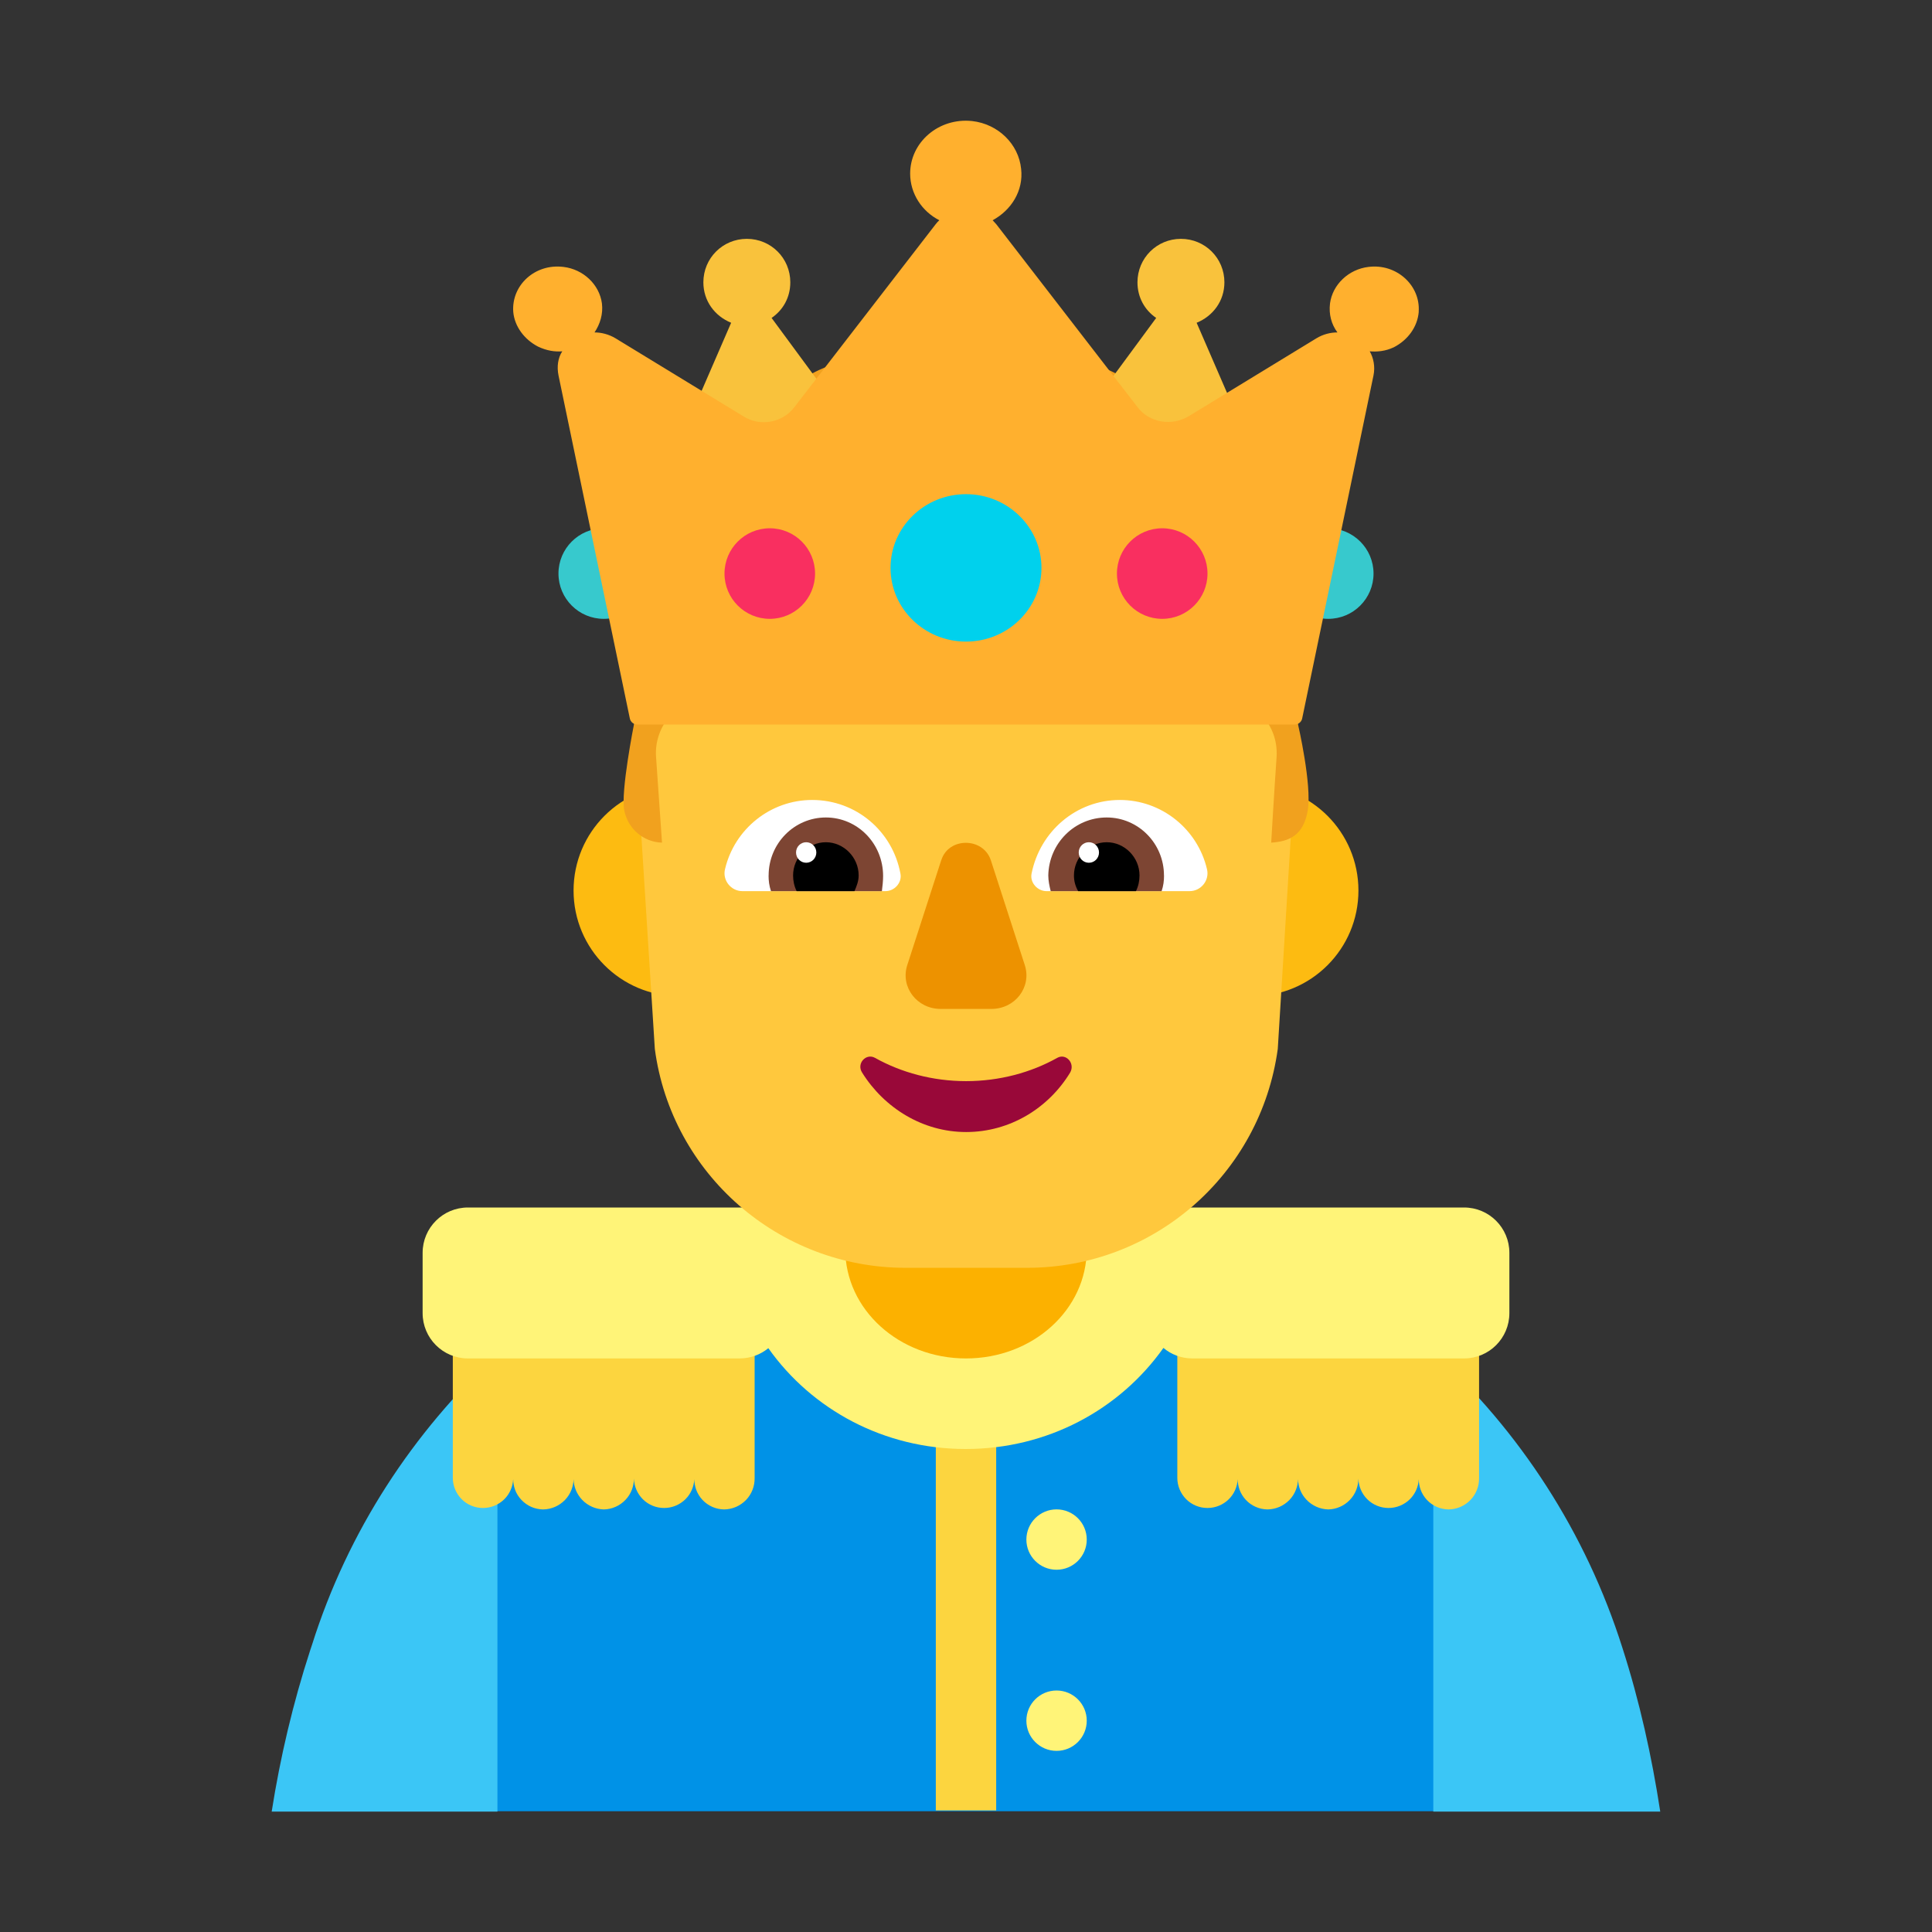 <svg enable-background="new 0 0 128 128" viewBox="0 0 128 128" xmlns="http://www.w3.org/2000/svg"><rect x="0" y="0" width="128" height="128" fill="#333333" stroke="none"/><g transform="scale(4)"><path d="m13 14.75c0 .967-.783 1.75-1.75 1.75s-1.75-.783-1.75-1.75.783-1.75 1.75-1.75 1.75.783 1.75 1.75z" fill="#fdbb11"/><path d="m22.5 14.75c0 .967-.783 1.75-1.75 1.75s-1.75-.783-1.75-1.75.783-1.75 1.75-1.75 1.75.783 1.75 1.75z" fill="#fdbb11"/><path d="m24 30-.097-7.068c-2.09-1.898-4.997-2.932-7.991-2.932-3.015 0-5.814 1.064-7.912 2.853v7.147z" fill="#0092e7"/><path d="m26.873 27.296c.283.88.485 1.79.626 2.71h-3.759v-7.61c1.425 1.3 2.526 2.98 3.133 4.9z" fill="#3bc6f6"/><path d="m8.239 22.426v7.58h-3.739c.141-.9.354-1.8.637-2.67l.03-.09c.596-1.89 1.677-3.53 3.072-4.82z" fill="#3bc6f6"/><g fill="#fcd53f"><path d="m7.5 22v2.477c0 .133.053.26.146.354.094.094.221.146.354.146s.26-.053.354-.146c.088-.088.14-.206.146-.331 0 .059.011.118.031.174.023.063.059.121.106.17s.102.088.163.115c.062.027.128.041.195.042.068-.001.134-.015.197-.042.062-.027.118-.066.165-.114.047-.049.084-.106.108-.169.022-.057.034-.116.035-.177.003.128.054.251.142.343.094.098.222.155.358.159.067-.001.134-.016.195-.043.062-.027.117-.066.164-.115s.083-.106.107-.169c.022-.058.034-.12.034-.183.004.128.056.249.146.34.094.094.221.146.354.146s.26-.053.354-.146c.088-.088.14-.206.146-.331 0 .059.011.118.031.174.023.063.059.121.105.17s.102.088.163.115c.062.027.128.041.195.042.068-.001.134-.015.197-.042.062-.027.118-.066.165-.114.047-.049.084-.106.108-.169.025-.063.036-.13.035-.198v-2.477z"/><path d="m19.5 22v2.477c0 .133.053.26.146.354.094.094.221.146.354.146s.26-.053.354-.146c.088-.088.14-.206.146-.331 0 .059.011.118.031.174.023.063.059.121.105.17s.102.088.163.115c.062.027.128.041.195.042.068-.001.134-.015.197-.042.062-.027.118-.066.165-.114.047-.049.084-.106.108-.169.022-.057.034-.116.035-.177.003.128.053.251.142.343.094.098.222.155.358.159.067-.001.134-.016.195-.043.062-.027.117-.066.164-.115s.083-.106.107-.169c.022-.058.034-.12.034-.183.004.128.056.249.146.34.094.094.221.146.354.146s.26-.053.354-.146c.088-.088.14-.206.146-.331 0 .059.011.118.031.174.023.063.059.121.105.17s.102.088.163.115c.062.027.128.041.195.042.068-.001.134-.015.197-.042.062-.027.118-.066.165-.114.047-.049.084-.106.108-.169.025-.063.036-.13.035-.198v-2.477z"/><path d="m15.5 22.826h1v7.16h-1z"/></g><path d="m7 20.75c0-.414.336-.75.75-.75h16.5c.414 0 .75.336.75.75v1c0 .414-.336.75-.75.75h-4.5c-.183 0-.35-.065-.48-.174-.726 1.024-1.923 1.674-3.275 1.674-1.35 0-2.546-.649-3.269-1.67-.129.106-.295.17-.476.17h-4.5c-.414 0-.75-.336-.75-.75z" fill="#fff478"/><path d="m18 25.5c0 .276-.224.5-.5.5s-.5-.224-.5-.5.224-.5.5-.5.5.224.5.5z" fill="#fff478"/><path d="m18 28.5c0 .276-.224.5-.5.5s-.5-.224-.5-.5.224-.5.5-.5.5.224.5.5z" fill="#fff478"/><path d="m16 22.5c-1.107 0-2-.809-2-1.811v-1.189h4v1.189c0 1.003-.893 1.811-2 1.811z" fill="#fcb100"/><path d="m10.5 11.9.346 5.473c.275 2.072 2.055 3.626 4.152 3.626h1.007 1.007c2.096 0 3.867-1.544 4.152-3.626l.336-5.474z" fill="#ffc83d"/><path d="m12.01 14.39c.158-.66.751-1.14 1.442-1.14.731 0 1.333.52 1.462 1.22.03.15-.099.29-.247.29h-2.371c-.188 0-.336-.18-.286-.37z" fill="#fff"/><path d="m19.99 14.39c-.158-.66-.751-1.14-1.442-1.14-.721 0-1.323.52-1.462 1.22-.03.15.099.29.247.29h2.371c.188 0 .336-.18.286-.37z" fill="#fff"/><path d="m12.731 14.5c0-.53.425-.96.948-.96s.948.43.948.97c0 .08-.01.17-.02.25h-1.837c-.03-.09-.04-.17-.04-.26z" fill="#7d4533"/><path d="m19.279 14.5c0-.53-.425-.96-.948-.96-.533 0-.958.43-.968.96 0 .09.02.18.04.26h1.837c.03-.09.04-.17.04-.26z" fill="#7d4533"/><path d="m13.679 13.95c.296 0 .543.25.543.55 0 .09-.03.17-.069.26h-.958c-.04-.08-.059-.17-.059-.26 0-.3.247-.55.543-.55z"/><path d="m18.331 13.95c-.296 0-.543.25-.543.55 0 .09.02.17.069.26h.958c.04-.08.059-.17.059-.26 0-.3-.247-.55-.543-.55z"/><path d="m13.521 14.12c0 .094-.075.17-.168.17-.093 0-.168-.076-.168-.17s.075-.17.168-.17c.093 0 .168.076.168.17z" fill="#fff"/><path d="m18.203 14.12c0 .094-.075.17-.168.17-.093 0-.168-.076-.168-.17s.075-.17.168-.17c.093 0 .168.076.168.17z" fill="#fff"/><path d="m15.591 14.244-.566 1.748c-.111.359.162.719.556.719h.839c.394 0 .667-.359.556-.719l-.566-1.748c-.131-.379-.697-.379-.818 0z" fill="#ed9200"/><path d="m16.002 17.907c-.552 0-1.074-.142-1.51-.386-.145-.081-.31.091-.213.244.368.589 1.007.985 1.723.985.726 0 1.365-.396 1.723-.985.087-.152-.068-.325-.213-.244-.435.244-.958.386-1.51.386z" fill="#990839"/><path d="m10.75 9.5c0 .414-.336.75-.75.75-.414 0-.75-.336-.75-.75s.336-.75.75-.75c.414 0 .75.336.75.75z" fill="#37c9cd"/><path d="m22.75 9.5c0 .414-.336.75-.75.75s-.75-.336-.75-.75.336-.75.75-.75.75.336.75.75z" fill="#37c9cd"/><path d="m19.963 7.498c.238.229.506.428.804.577l.377 2.289.356 1.636s.231 1 .161 1.42c-.07.419-.308.517-.606.537 0 0 .05-.856.089-1.413.02-.289-.089-.567-.308-.756l-.199-.169c-.248-.219-.387-.537-.387-.876v-.856c0-.249-.159-.458-.397-.518-.626-.159-1.976-.428-3.853-.428s-3.228.269-3.853.418c-.228.06-.397.279-.397.518v.856c0 .338-.149.657-.397.886l-.179.159c-.208.189-.328.468-.308.756.04.557.099 1.423.099 1.423-.308-.01-.566-.229-.626-.537-.06-.309.161-1.42.161-1.42l.465-1.636.268-2.289c.298-.149.566-.338.794-.577l1.003-.995c.566-.567 1.43-.707 2.145-.348.536.189 1.112.189 1.639 0 .933-.418 1.718-.08 2.334.527z" fill="#f1a11e"/><path d="m12.11 5.346-1.11 2.56 3.43-.4-1.65-2.24c.19-.13.31-.34.31-.59 0-.4-.32-.72-.72-.72s-.72.32-.72.72c0 .31.19.56.46.67z" fill="#f9c23c"/><path d="m19.82 5.346 1.11 2.56-3.43-.4 1.65-2.24c-.19-.13-.31-.34-.31-.59 0-.4.32-.72.72-.72s.72.32.72.72c0 .31-.19.56-.46.67z" fill="#f9c23c"/><path d="m23.498 5.164c.031-.44-.37-.802-.832-.743-.329.039-.596.293-.637.606-.021.176.021.342.123.479-.113 0-.236.029-.349.098l-2.116 1.291c-.277.166-.647.108-.842-.147l-2.342-3.032c-.021-.02-.041-.049-.062-.068.308-.166.514-.489.472-.851-.041-.411-.38-.743-.811-.792-.555-.059-1.027.352-1.027.87 0 .332.195.626.483.773-.021.02-.041.039-.062.068l-2.342 3.032c-.195.254-.565.323-.842.147l-2.116-1.291c-.113-.068-.236-.098-.349-.098.092-.137.144-.303.123-.479-.041-.313-.308-.567-.637-.606-.472-.059-.863.303-.832.743.021.244.185.46.411.577.144.068.277.088.401.078-.072.108-.092.254-.062.401l1.181 5.68c.012.058.063.1.122.1h2.251 3.195 3.195 2.251c.059 0 .11-.042.122-.1l1.181-5.68c.031-.147 0-.293-.062-.401.123.01.257 0 .401-.068.226-.117.39-.332.411-.587z" fill="#ffb02e"/><path d="m16 10.627c.69 0 1.25-.547 1.25-1.221 0-.674-.56-1.221-1.25-1.221s-1.25.547-1.25 1.221c0 .674.56 1.221 1.25 1.221z" fill="#00d1ed"/><path d="m13.5 9.5c0 .414-.336.75-.75.75s-.75-.336-.75-.75.336-.75.75-.75.75.336.75.75z" fill="#f92f60"/><path d="m20 9.5c0 .414-.336.75-.75.75s-.75-.336-.75-.75.336-.75.75-.75.75.336.75.75z" fill="#f92f60"/></g></svg>